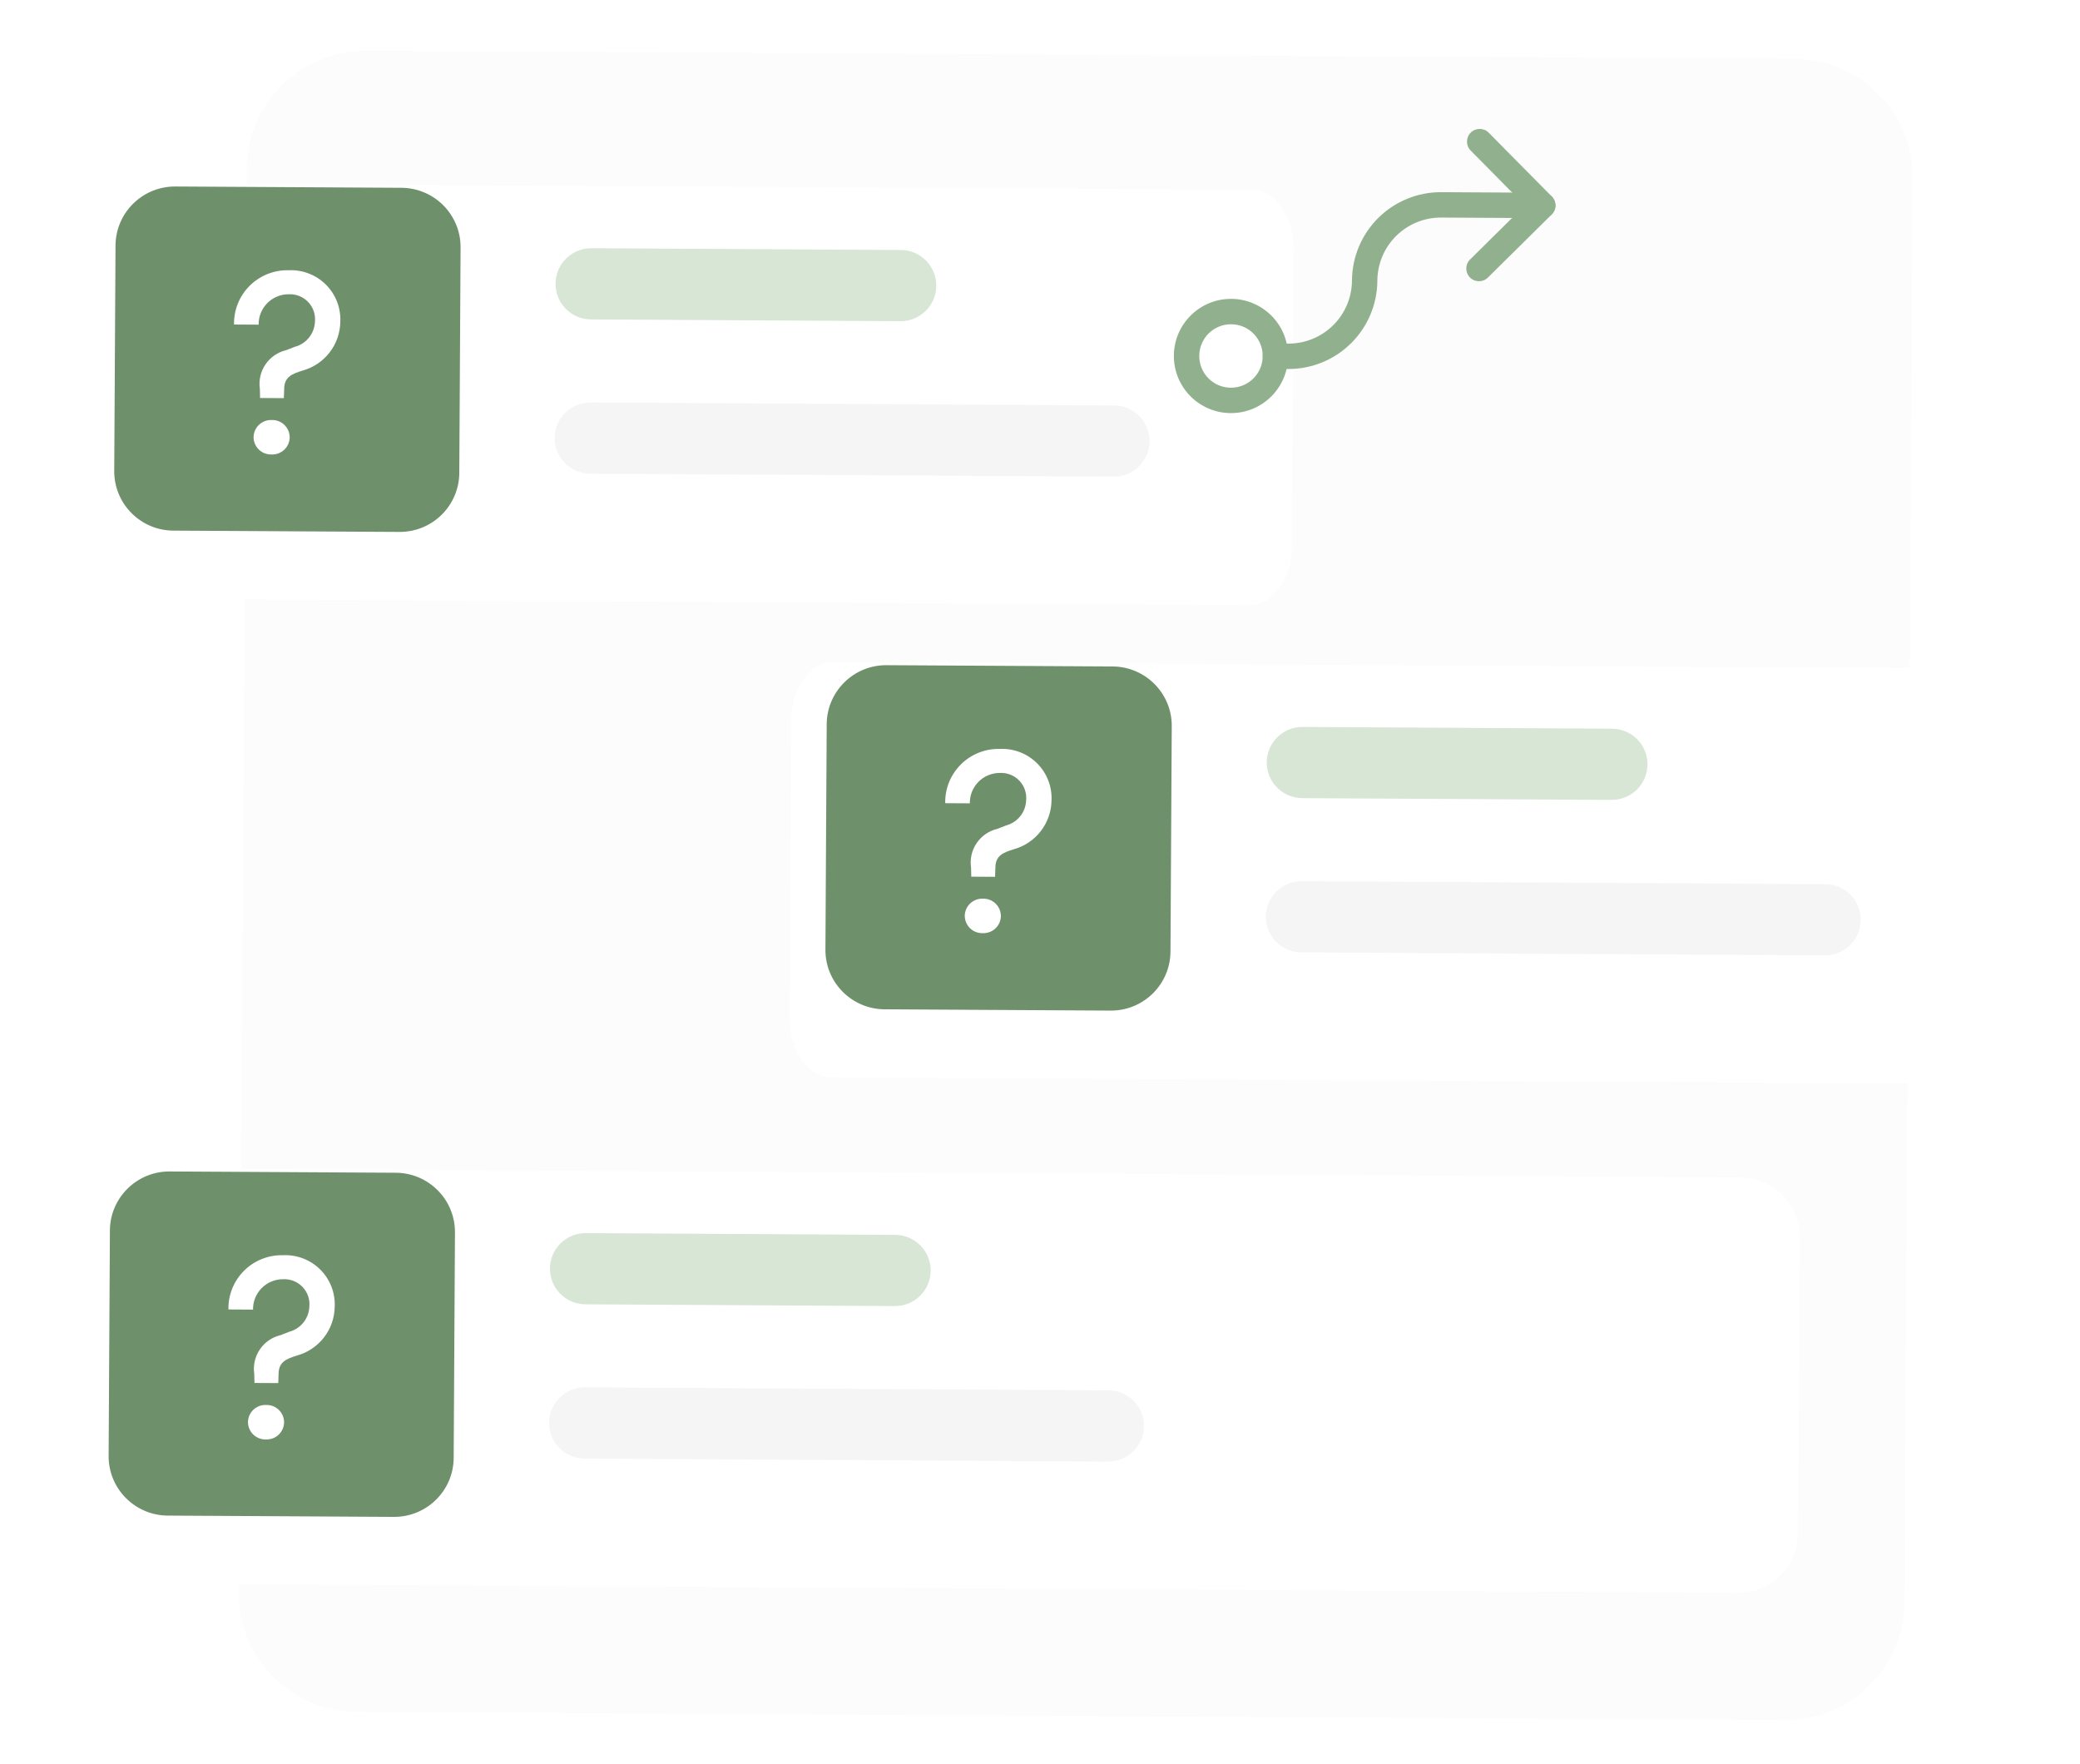 <svg width="191" height="162" viewBox="0 0 191 162" fill="none" xmlns="http://www.w3.org/2000/svg">
<g filter="url(#filter0_dd_10_5027)">
<path d="M164.766 4.895L33.657 4.149C27.623 4.115 22.704 8.965 22.67 14.982L21.925 145.73C21.891 151.747 26.755 156.653 32.789 156.688L163.898 157.434C169.932 157.468 174.852 152.618 174.886 146.601L175.63 15.853C175.664 9.836 170.801 4.93 164.766 4.895Z" fill="#FCFCFC"/>
</g>
<g filter="url(#filter1_d_10_5027)">
<path d="M114.98 14.425L11.223 13.834C9.1 13.822 7.366 16.252 7.349 19.26L7.194 46.499C7.176 49.508 8.883 51.957 11.005 51.969L114.762 52.56C116.885 52.572 118.619 50.142 118.636 47.134L118.791 19.895C118.808 16.886 117.102 14.437 114.98 14.425Z" fill="white"/>
</g>
<path d="M82.718 22.954L54.311 22.792C52.501 22.782 51.025 24.237 51.014 26.042C51.004 27.847 52.463 29.319 54.274 29.329L82.681 29.491C84.491 29.502 85.967 28.046 85.977 26.241C85.987 24.436 84.528 22.964 82.718 22.954Z" fill="#D8E6D6"/>
<path d="M102.304 37.229L54.23 36.955C52.42 36.945 50.944 38.4 50.934 40.205C50.924 42.011 52.383 43.482 54.193 43.493L102.266 43.766C104.077 43.776 105.552 42.321 105.563 40.516C105.573 38.711 104.114 37.239 102.304 37.229Z" fill="#F5F5F5"/>
<g filter="url(#filter2_d_10_5027)">
<path d="M180.286 58.376L76.529 57.785C74.407 57.773 72.672 60.203 72.655 63.212L72.5 90.451C72.483 93.459 74.19 95.908 76.312 95.92L180.069 96.511C182.191 96.523 183.926 94.094 183.943 91.085L184.098 63.846C184.115 60.837 182.408 58.388 180.286 58.376Z" fill="white"/>
</g>
<path d="M148.024 66.908L119.617 66.746C117.807 66.736 116.331 68.191 116.321 69.996C116.311 71.802 117.77 73.273 119.58 73.284L147.987 73.445C149.797 73.456 151.273 72.001 151.284 70.195C151.294 68.39 149.835 66.918 148.024 66.908Z" fill="#D8E6D6"/>
<path d="M167.61 81.183L119.537 80.909C117.727 80.899 116.251 82.354 116.241 84.159C116.23 85.965 117.689 87.436 119.5 87.447L167.573 87.72C169.383 87.731 170.859 86.275 170.869 84.47C170.88 82.665 169.42 81.193 167.61 81.183Z" fill="#F5F5F5"/>
<path d="M36.861 17.243L16.102 17.125C13.085 17.108 10.625 19.533 10.608 22.542L10.49 43.243C10.473 46.252 12.905 48.705 15.922 48.722L36.681 48.84C39.698 48.858 42.158 46.432 42.175 43.424L42.293 22.722C42.31 19.713 39.878 17.26 36.861 17.243Z" fill="#6E916B"/>
<path d="M23.882 36.544L26.067 36.557L26.096 35.718C26.102 34.615 26.801 34.331 27.788 34.026C28.778 33.751 29.652 33.162 30.277 32.348C30.901 31.534 31.244 30.54 31.251 29.515C31.276 28.889 31.171 28.265 30.942 27.682C30.713 27.099 30.365 26.57 29.92 26.128C29.475 25.686 28.943 25.341 28.358 25.115C27.772 24.888 27.146 24.786 26.519 24.813C25.856 24.795 25.197 24.911 24.58 25.155C23.964 25.399 23.404 25.765 22.934 26.231C22.463 26.697 22.093 27.253 21.845 27.866C21.597 28.479 21.476 29.136 21.49 29.797L23.75 29.81C23.743 29.445 23.81 29.082 23.946 28.743C24.082 28.404 24.284 28.096 24.541 27.836C24.798 27.576 25.104 27.37 25.442 27.23C25.78 27.089 26.142 27.017 26.508 27.019C26.838 27.001 27.168 27.055 27.476 27.177C27.783 27.298 28.061 27.484 28.29 27.722C28.519 27.959 28.694 28.244 28.803 28.555C28.912 28.866 28.952 29.197 28.922 29.525C28.904 30.057 28.716 30.569 28.385 30.985C28.053 31.402 27.597 31.702 27.082 31.84L26.287 32.149C25.509 32.332 24.828 32.798 24.38 33.457C23.93 34.116 23.746 34.919 23.863 35.707L23.882 36.544ZM24.934 41.73C25.148 41.739 25.362 41.705 25.562 41.63C25.763 41.555 25.946 41.441 26.102 41.294C26.257 41.147 26.381 40.971 26.467 40.775C26.553 40.58 26.599 40.369 26.602 40.155C26.601 39.942 26.558 39.731 26.474 39.535C26.39 39.338 26.267 39.161 26.114 39.013C25.96 38.864 25.778 38.748 25.578 38.671C25.379 38.594 25.166 38.557 24.952 38.564C24.738 38.555 24.525 38.589 24.325 38.664C24.124 38.739 23.941 38.853 23.786 38.999C23.63 39.146 23.506 39.322 23.42 39.517C23.334 39.713 23.288 39.923 23.285 40.136C23.285 40.35 23.328 40.561 23.412 40.758C23.496 40.954 23.618 41.132 23.772 41.281C23.926 41.429 24.108 41.546 24.307 41.623C24.507 41.7 24.72 41.736 24.934 41.73Z" fill="white"/>
<path d="M102.167 61.194L81.408 61.076C78.391 61.059 75.932 63.484 75.914 66.493L75.797 87.194C75.779 90.203 78.211 92.656 81.228 92.673L101.987 92.791C105.004 92.809 107.464 90.383 107.481 87.375L107.599 66.673C107.616 63.664 105.184 61.211 102.167 61.194Z" fill="#6E916B"/>
<path d="M89.189 80.495L91.374 80.508L91.403 79.669C91.409 78.566 92.108 78.283 93.095 77.977C94.085 77.702 94.958 77.113 95.583 76.299C96.208 75.485 96.55 74.491 96.558 73.466C96.583 72.84 96.478 72.216 96.249 71.633C96.019 71.05 95.671 70.521 95.226 70.079C94.782 69.637 94.25 69.292 93.664 69.066C93.079 68.84 92.452 68.737 91.825 68.764C91.162 68.746 90.503 68.863 89.887 69.106C89.27 69.35 88.71 69.716 88.24 70.182C87.77 70.648 87.4 71.204 87.151 71.817C86.903 72.43 86.783 73.087 86.797 73.748L89.056 73.761C89.05 73.396 89.117 73.034 89.252 72.695C89.388 72.356 89.59 72.047 89.847 71.787C90.104 71.527 90.41 71.321 90.748 71.181C91.086 71.04 91.449 70.969 91.815 70.97C92.145 70.953 92.475 71.007 92.782 71.128C93.09 71.249 93.367 71.435 93.596 71.673C93.825 71.911 94 72.195 94.109 72.506C94.218 72.817 94.259 73.148 94.228 73.477C94.211 74.008 94.022 74.52 93.691 74.937C93.36 75.353 92.903 75.653 92.388 75.791L91.593 76.101C90.816 76.283 90.135 76.749 89.686 77.408C89.237 78.067 89.053 78.87 89.169 79.659L89.189 80.495ZM90.241 85.681C90.455 85.69 90.668 85.656 90.869 85.581C91.069 85.506 91.252 85.392 91.408 85.245C91.564 85.098 91.688 84.922 91.774 84.726C91.86 84.531 91.905 84.32 91.908 84.106C91.907 83.893 91.864 83.682 91.78 83.486C91.696 83.29 91.574 83.112 91.42 82.964C91.266 82.815 91.085 82.699 90.885 82.622C90.686 82.545 90.472 82.509 90.259 82.515C90.045 82.506 89.832 82.54 89.631 82.615C89.431 82.69 89.248 82.804 89.092 82.95C88.937 83.097 88.812 83.273 88.726 83.469C88.64 83.664 88.594 83.874 88.591 84.088C88.592 84.301 88.635 84.512 88.719 84.709C88.802 84.906 88.925 85.083 89.078 85.232C89.232 85.38 89.414 85.497 89.614 85.574C89.814 85.651 90.027 85.688 90.241 85.681Z" fill="white"/>
<g filter="url(#filter3_d_10_5027)">
<path d="M12.328 104.271L159.826 105.111C161.274 105.119 162.661 105.701 163.679 106.728C164.698 107.756 165.266 109.145 165.257 110.59L165.102 137.829C165.094 139.274 164.511 140.656 163.48 141.672C162.45 142.688 161.057 143.254 159.609 143.246L12.111 142.406C10.662 142.398 9.276 141.816 8.257 140.788C7.238 139.761 6.671 138.372 6.679 136.927L6.834 109.688C6.842 108.243 7.426 106.861 8.456 105.845C9.486 104.829 10.879 104.263 12.328 104.271V104.271Z" fill="white"/>
</g>
<path d="M82.203 113.384L53.796 113.223C51.986 113.212 50.51 114.668 50.5 116.473C50.49 118.278 51.949 119.75 53.759 119.76L82.166 119.922C83.976 119.932 85.452 118.477 85.462 116.672C85.472 114.867 84.013 113.395 82.203 113.384Z" fill="#D8E6D6"/>
<path d="M101.789 127.659L53.716 127.386C51.905 127.376 50.429 128.831 50.419 130.636C50.409 132.441 51.868 133.913 53.678 133.923L101.752 134.197C103.562 134.207 105.038 132.752 105.048 130.947C105.058 129.142 103.599 127.67 101.789 127.659Z" fill="#F5F5F5"/>
<path d="M36.346 107.681L15.587 107.562C12.57 107.545 10.11 109.97 10.093 112.979L9.975 133.681C9.958 136.689 12.39 139.142 15.407 139.16L36.166 139.278C39.183 139.295 41.643 136.87 41.66 133.861L41.778 113.159C41.795 110.151 39.363 107.698 36.346 107.681Z" fill="#6E916B"/>
<path d="M23.367 126.982L25.552 126.994L25.581 126.155C25.587 125.053 26.286 124.769 27.273 124.463C28.264 124.188 29.137 123.599 29.762 122.786C30.387 121.972 30.729 120.977 30.736 119.952C30.762 119.327 30.656 118.702 30.427 118.119C30.198 117.536 29.85 117.007 29.405 116.565C28.96 116.123 28.428 115.778 27.843 115.552C27.257 115.326 26.631 115.223 26.004 115.251C25.341 115.233 24.682 115.349 24.066 115.593C23.449 115.836 22.889 116.202 22.419 116.668C21.949 117.134 21.578 117.69 21.33 118.304C21.082 118.917 20.962 119.573 20.976 120.234L23.235 120.247C23.229 119.882 23.295 119.52 23.431 119.181C23.567 118.842 23.769 118.533 24.026 118.274C24.283 118.014 24.589 117.807 24.927 117.667C25.265 117.527 25.628 117.455 25.994 117.456C26.324 117.439 26.654 117.493 26.961 117.614C27.268 117.735 27.546 117.921 27.775 118.159C28.004 118.397 28.179 118.681 28.288 118.992C28.397 119.304 28.438 119.635 28.407 119.963C28.389 120.494 28.201 121.006 27.87 121.423C27.539 121.84 27.082 122.139 26.567 122.278L25.772 122.587C24.994 122.769 24.314 123.236 23.865 123.895C23.416 124.554 23.231 125.357 23.348 126.145L23.367 126.982ZM24.419 132.168C24.633 132.176 24.847 132.142 25.047 132.067C25.248 131.993 25.431 131.878 25.587 131.731C25.742 131.585 25.866 131.408 25.953 131.213C26.038 131.017 26.084 130.806 26.087 130.593C26.086 130.38 26.043 130.168 25.959 129.972C25.875 129.776 25.753 129.598 25.599 129.45C25.445 129.302 25.263 129.186 25.064 129.108C24.864 129.031 24.651 128.995 24.437 129.001C24.224 128.993 24.01 129.027 23.81 129.101C23.61 129.176 23.426 129.29 23.271 129.437C23.116 129.583 22.991 129.759 22.905 129.955C22.819 130.15 22.773 130.361 22.77 130.574C22.77 130.787 22.814 130.999 22.897 131.195C22.981 131.392 23.103 131.57 23.257 131.718C23.411 131.867 23.593 131.983 23.793 132.06C23.992 132.138 24.205 132.174 24.419 132.168Z" fill="white"/>
<path fill-rule="evenodd" clip-rule="evenodd" d="M113.054 29.773C111.445 29.763 110.133 31.06 110.124 32.669C110.114 34.279 111.411 35.59 113.02 35.599C114.63 35.609 115.941 34.312 115.951 32.703C115.96 31.093 114.663 29.782 113.054 29.773ZM107.793 32.656C107.809 29.76 110.171 27.425 113.067 27.442C115.963 27.458 118.298 29.82 118.281 32.716C118.265 35.612 115.904 37.947 113.007 37.93C110.111 37.914 107.776 35.553 107.793 32.656Z" fill="#91B18E"/>
<path fill-rule="evenodd" clip-rule="evenodd" d="M135.056 12.175C135.514 11.722 136.252 11.726 136.704 12.184L142.498 18.044C142.951 18.502 142.946 19.24 142.489 19.692L136.628 25.486C136.171 25.939 135.433 25.935 134.98 25.477C134.528 25.019 134.532 24.281 134.99 23.829L140.021 18.854L135.047 13.823C134.594 13.365 134.598 12.627 135.056 12.175Z" fill="#91B18E"/>
<path fill-rule="evenodd" clip-rule="evenodd" d="M132.339 19.976C130.794 19.967 129.308 20.573 128.209 21.659C127.11 22.746 126.488 24.224 126.479 25.77C126.467 27.933 125.596 30.003 124.057 31.525C122.518 33.046 120.438 33.894 118.275 33.881L117.109 33.875C116.466 33.871 115.947 33.346 115.951 32.703C115.954 32.059 116.479 31.54 117.123 31.544L118.288 31.55C119.834 31.559 121.319 30.954 122.418 29.867C123.517 28.781 124.14 27.302 124.148 25.756C124.161 23.593 125.032 21.523 126.571 20.002C128.109 18.48 130.189 17.633 132.353 17.645L141.676 17.698C142.32 17.702 142.838 18.227 142.835 18.87C142.831 19.514 142.306 20.033 141.663 20.029L132.339 19.976Z" fill="#91B18E"/>
<defs>
<filter id="filter0_dd_10_5027" x="17.925" y="0.148" width="161.705" height="161.286" filterUnits="userSpaceOnUse" color-interpolation-filters="sRGB">
<feFlood flood-opacity="0" result="BackgroundImageFix"/>
<feColorMatrix in="SourceAlpha" type="matrix" values="0 0 0 0 0 0 0 0 0 0 0 0 0 0 0 0 0 0 127 0" result="hardAlpha"/>
<feOffset dy="0.5"/>
<feGaussianBlur stdDeviation="1"/>
<feColorMatrix type="matrix" values="0 0 0 0 0.376 0 0 0 0 0.38 0 0 0 0 0.439 0 0 0 0.16 0"/>
<feBlend mode="normal" in2="BackgroundImageFix" result="effect1_dropShadow_10_5027"/>
<feColorMatrix in="SourceAlpha" type="matrix" values="0 0 0 0 0 0 0 0 0 0 0 0 0 0 0 0 0 0 127 0" result="hardAlpha"/>
<feOffset/>
<feGaussianBlur stdDeviation="2"/>
<feColorMatrix type="matrix" values="0 0 0 0 0.157 0 0 0 0 0.161 0 0 0 0 0.239 0 0 0 0.1 0"/>
<feBlend mode="normal" in2="effect1_dropShadow_10_5027" result="effect2_dropShadow_10_5027"/>
<feBlend mode="normal" in="SourceGraphic" in2="effect2_dropShadow_10_5027" result="shape"/>
</filter>
<filter id="filter1_d_10_5027" x="1.193" y="10.834" width="123.598" height="50.726" filterUnits="userSpaceOnUse" color-interpolation-filters="sRGB">
<feFlood flood-opacity="0" result="BackgroundImageFix"/>
<feColorMatrix in="SourceAlpha" type="matrix" values="0 0 0 0 0 0 0 0 0 0 0 0 0 0 0 0 0 0 127 0" result="hardAlpha"/>
<feOffset dy="3"/>
<feGaussianBlur stdDeviation="3"/>
<feColorMatrix type="matrix" values="0 0 0 0 0 0 0 0 0 0 0 0 0 0 0 0 0 0 0.161 0"/>
<feBlend mode="normal" in2="BackgroundImageFix" result="effect1_dropShadow_10_5027"/>
<feBlend mode="normal" in="SourceGraphic" in2="effect1_dropShadow_10_5027" result="shape"/>
</filter>
<filter id="filter2_d_10_5027" x="66.5" y="54.785" width="123.598" height="50.726" filterUnits="userSpaceOnUse" color-interpolation-filters="sRGB">
<feFlood flood-opacity="0" result="BackgroundImageFix"/>
<feColorMatrix in="SourceAlpha" type="matrix" values="0 0 0 0 0 0 0 0 0 0 0 0 0 0 0 0 0 0 127 0" result="hardAlpha"/>
<feOffset dy="3"/>
<feGaussianBlur stdDeviation="3"/>
<feColorMatrix type="matrix" values="0 0 0 0 0 0 0 0 0 0 0 0 0 0 0 0 0 0 0.161 0"/>
<feBlend mode="normal" in2="BackgroundImageFix" result="effect1_dropShadow_10_5027"/>
<feBlend mode="normal" in="SourceGraphic" in2="effect1_dropShadow_10_5027" result="shape"/>
</filter>
<filter id="filter3_d_10_5027" x="0.679" y="101.271" width="170.579" height="50.975" filterUnits="userSpaceOnUse" color-interpolation-filters="sRGB">
<feFlood flood-opacity="0" result="BackgroundImageFix"/>
<feColorMatrix in="SourceAlpha" type="matrix" values="0 0 0 0 0 0 0 0 0 0 0 0 0 0 0 0 0 0 127 0" result="hardAlpha"/>
<feOffset dy="3"/>
<feGaussianBlur stdDeviation="3"/>
<feColorMatrix type="matrix" values="0 0 0 0 0 0 0 0 0 0 0 0 0 0 0 0 0 0 0.161 0"/>
<feBlend mode="normal" in2="BackgroundImageFix" result="effect1_dropShadow_10_5027"/>
<feBlend mode="normal" in="SourceGraphic" in2="effect1_dropShadow_10_5027" result="shape"/>
</filter>
</defs>
</svg>
